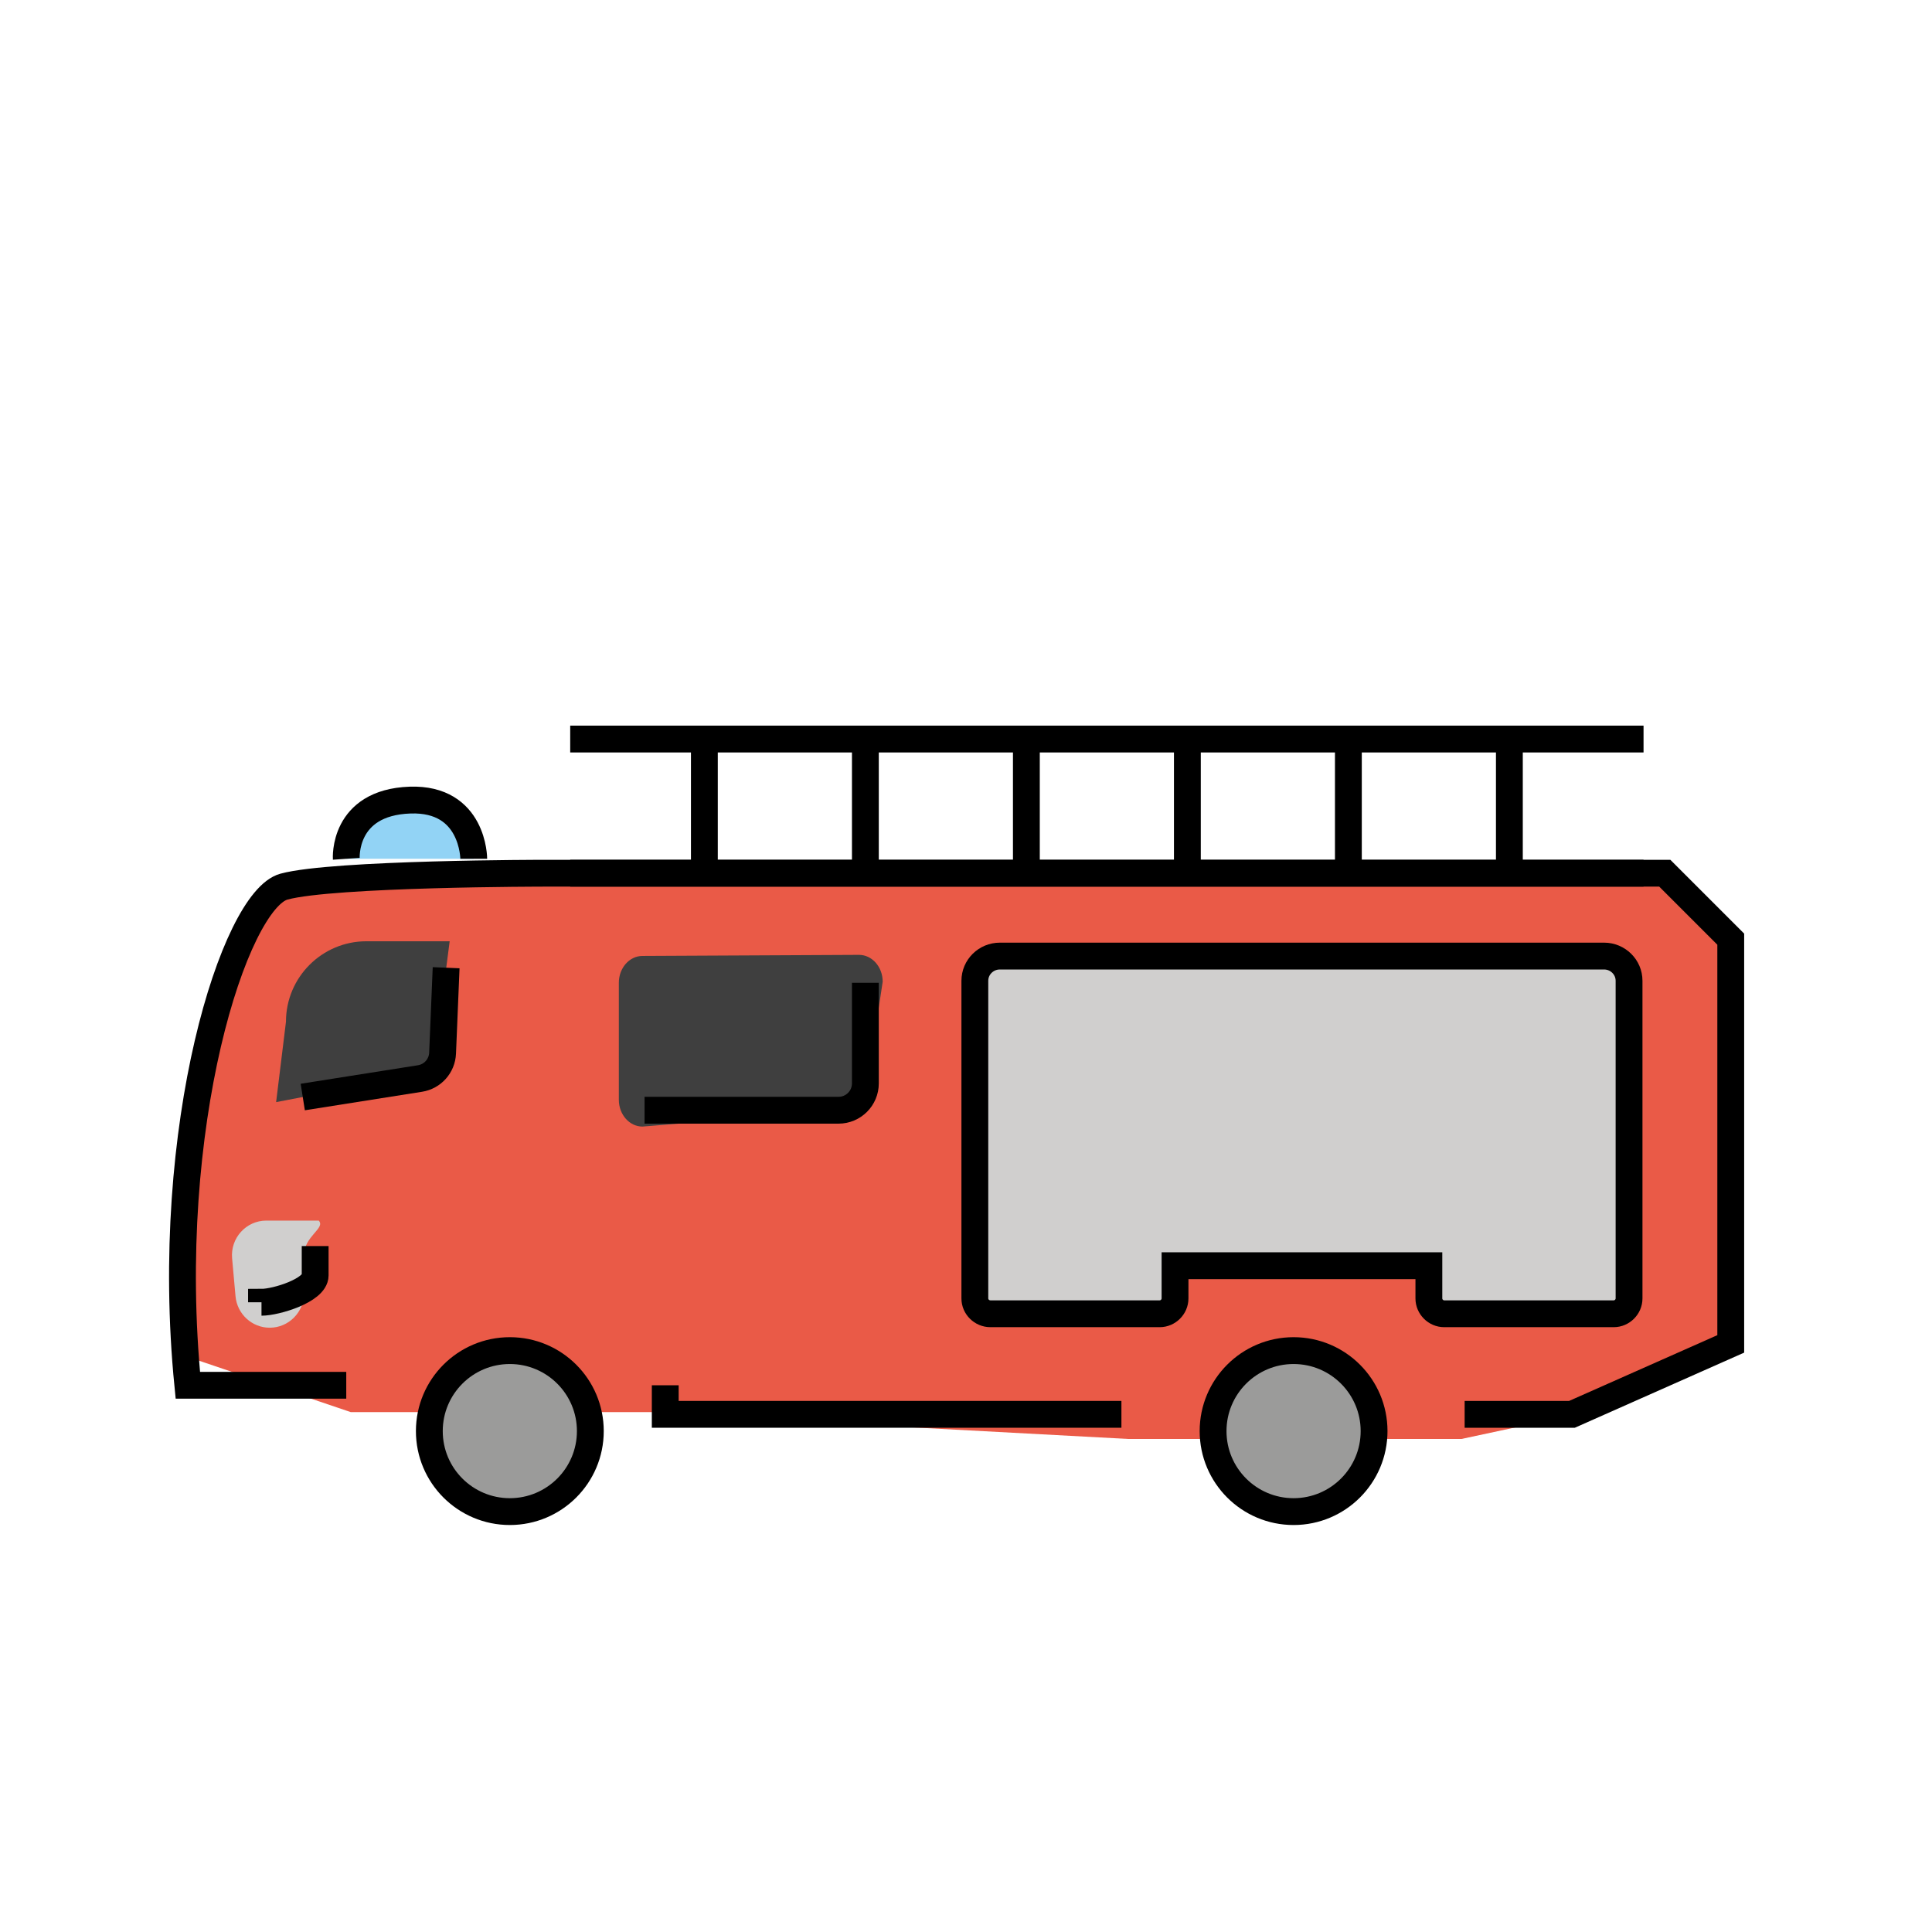 <svg id="emoji" viewBox="0 0 72 72" xmlns="http://www.w3.org/2000/svg" width="64" height="64">
  <g id="color">
    <path fill="#ea5a47" stroke="none" d="M54.469,53.625l4.281-0.917l5.917-2.625V35l-2.458-2.458H20.5c0,0-7.917,0-9.75,0.5 c-1.833,0.5-4.542,7.917-3.583,17.583l5.904,2h11.888v0.083l17.073,0.917"/>
    <path fill="#3f3f3f" stroke="none" d="M23.062,36.625v4.359c0,0.552,0.395,1,0.882,1l7.499-0.609c0.487,0,0.882-0.448,0.882-1 l0.57-3.79c0-0.552-0.395-1-0.882-1l-8.069,0.04C23.457,35.625,23.062,36.073,23.062,36.625z"/>
    <path fill="#92d3f5" stroke="none" strokeLinecap="round" strokeLinejoin="round" strokeMiterlimit="10" strokeWidth="2" d="M12.905,32.005c0,0-0.144-2.099,2.375-2.188c2.375-0.083,2.375,2.188,2.375,2.188"/>
    <circle cx="19" cy="53.333" r="3" fill="#9b9b9a" stroke="none" strokeMiterlimit="10" strokeWidth="2"/>
    <path fill="#3f3f3f" stroke="none" d="M16.758,35.078h-3.101c-1.657,0-3,1.343-3,3l-0.367,2.995l5.836-1.12L16.758,35.078z"/>
    <circle cx="48.208" cy="53.333" r="3" fill="#9b9b9a" stroke="none" strokeMiterlimit="10" strokeWidth="2"/>
    <path fill="#3f3f3f" stroke="none" strokeLinecap="round" strokeLinejoin="round" strokeMiterlimit="10" strokeWidth="2" d="M24.021,41.375H31.25c0.552,0,1-0.448,1-1v-3.75"/>
    <path fill="#d0cfce" stroke="none" strokeLinecap="round" strokeLinejoin="round" strokeMiterlimit="10" strokeWidth="1.916" d="M60.71,36.55v11.84c0,0.31-0.26,0.57-0.57,0.57h-6.32c-0.31,0-0.57-0.26-0.57-0.57v-1.22h-9.46v1.22 c0,0.31-0.26,0.57-0.57,0.57h-6.31c-0.32,0-0.58-0.26-0.58-0.57V36.55c0-0.51,0.42-0.92,0.93-0.92h22.52 C60.29,35.63,60.71,36.04,60.71,36.55z"/>
    <path fill="#d0cfce" stroke="none" d="M9.924,45.488h1.954c0.267,0.283-0.547,0.578-0.547,1.29v1.411 c0,0.713-0.573,1.291-1.279,1.291h-0.001c-0.661,0-1.214-0.509-1.274-1.174l-0.127-1.412 C8.582,46.14,9.172,45.488,9.924,45.488z"/>
  </g>
  <g id="hair"/>
  <g id="skin"/>
  <g id="skin-shadow"/>
  <g id="line">
    <polyline fill="none" stroke="#000000" strokeLinecap="round" strokeLinejoin="round" strokeMiterlimit="10" strokeWidth="2" points="24.792,51.625 24.792,52.708 41.792,52.708"/>
    <path fill="none" stroke="#000000" strokeLinecap="round" strokeLinejoin="round" strokeMiterlimit="10" strokeWidth="2" d="M54.583,52.708h4l5.917-2.625V35l-2.458-2.458H20.333c0,0-7.917,0-9.75,0.5C8.75,33.542,6.042,41.958,7,51.625h5.904"/>
    <path fill="none" stroke="#000000" strokeLinecap="round" strokeLinejoin="round" strokeMiterlimit="10" strokeWidth="2" d="M12.905,32.005c0,0-0.144-2.099,2.375-2.188c2.375-0.083,2.375,2.188,2.375,2.188"/>
    <circle cx="19" cy="53.333" r="3" fill="none" stroke="#000000" strokeMiterlimit="10" strokeWidth="2"/>
    <circle cx="48.208" cy="53.333" r="3" fill="none" stroke="#000000" strokeMiterlimit="10" strokeWidth="2"/>
    <path fill="none" stroke="#000000" strokeLinecap="round" strokeLinejoin="round" strokeMiterlimit="10" strokeWidth="2" d="M11.283,40.883l4.368-0.69c0.471-0.074,0.824-0.47,0.843-0.947l0.132-3.182"/>
    <path fill="none" stroke="#000000" strokeLinecap="round" strokeLinejoin="round" strokeMiterlimit="10" strokeWidth="2" d="M24.021,41.375H31.25c0.552,0,1-0.448,1-1v-3.75"/>
    <path fill="none" stroke="#000000" strokeLinecap="round" strokeLinejoin="round" strokeMiterlimit="10" strokeWidth="1.916" d="M60.71,36.55v11.84c0,0.31-0.26,0.57-0.57,0.57h-6.32c-0.31,0-0.57-0.26-0.57-0.57v-1.22h-9.46v1.22 c0,0.31-0.26,0.57-0.57,0.57h-6.31c-0.32,0-0.58-0.26-0.58-0.57V36.55c0-0.51,0.42-0.92,0.93-0.92h22.52 C60.29,35.63,60.71,36.04,60.71,36.55z"/>
    <line x1="61.25" x2="21.25" y1="32.542" y2="32.542" fill="none" stroke="#000000" strokeLinecap="round" strokeLinejoin="round" strokeMiterlimit="10" strokeWidth="2"/>
    <line x1="61.25" x2="21.25" y1="27.542" y2="27.542" fill="none" stroke="#000000" strokeLinecap="round" strokeLinejoin="round" strokeMiterlimit="10" strokeWidth="2"/>
    <line x1="26.25" x2="26.25" y1="32.542" y2="27.542" fill="none" stroke="#000000" strokeLinecap="round" strokeLinejoin="round" strokeMiterlimit="10" strokeWidth="2"/>
    <line x1="32.25" x2="32.25" y1="32.542" y2="27.542" fill="none" stroke="#000000" strokeLinecap="round" strokeLinejoin="round" strokeMiterlimit="10" strokeWidth="2"/>
    <line x1="38.25" x2="38.25" y1="32.542" y2="27.542" fill="none" stroke="#000000" strokeLinecap="round" strokeLinejoin="round" strokeMiterlimit="10" strokeWidth="2"/>
    <line x1="56.25" x2="56.25" y1="32.542" y2="27.542" fill="none" stroke="#000000" strokeLinecap="round" strokeLinejoin="round" strokeMiterlimit="10" strokeWidth="2"/>
    <line x1="50.25" x2="50.25" y1="32.542" y2="27.542" fill="none" stroke="#000000" strokeLinecap="round" strokeLinejoin="round" strokeMiterlimit="10" strokeWidth="2"/>
    <line x1="44.25" x2="44.25" y1="32.542" y2="27.542" fill="none" stroke="#000000" strokeLinecap="round" strokeLinejoin="round" strokeMiterlimit="10" strokeWidth="2"/>
    <path fill="none" stroke="#000000" strokeLinecap="round" strokeLinejoin="round" strokeMiterlimit="10" strokeWidth="2" d="M11.745,46.438v1.094c0,0.552-1.448,1-2,1H9.745"/>
  </g>
</svg>
